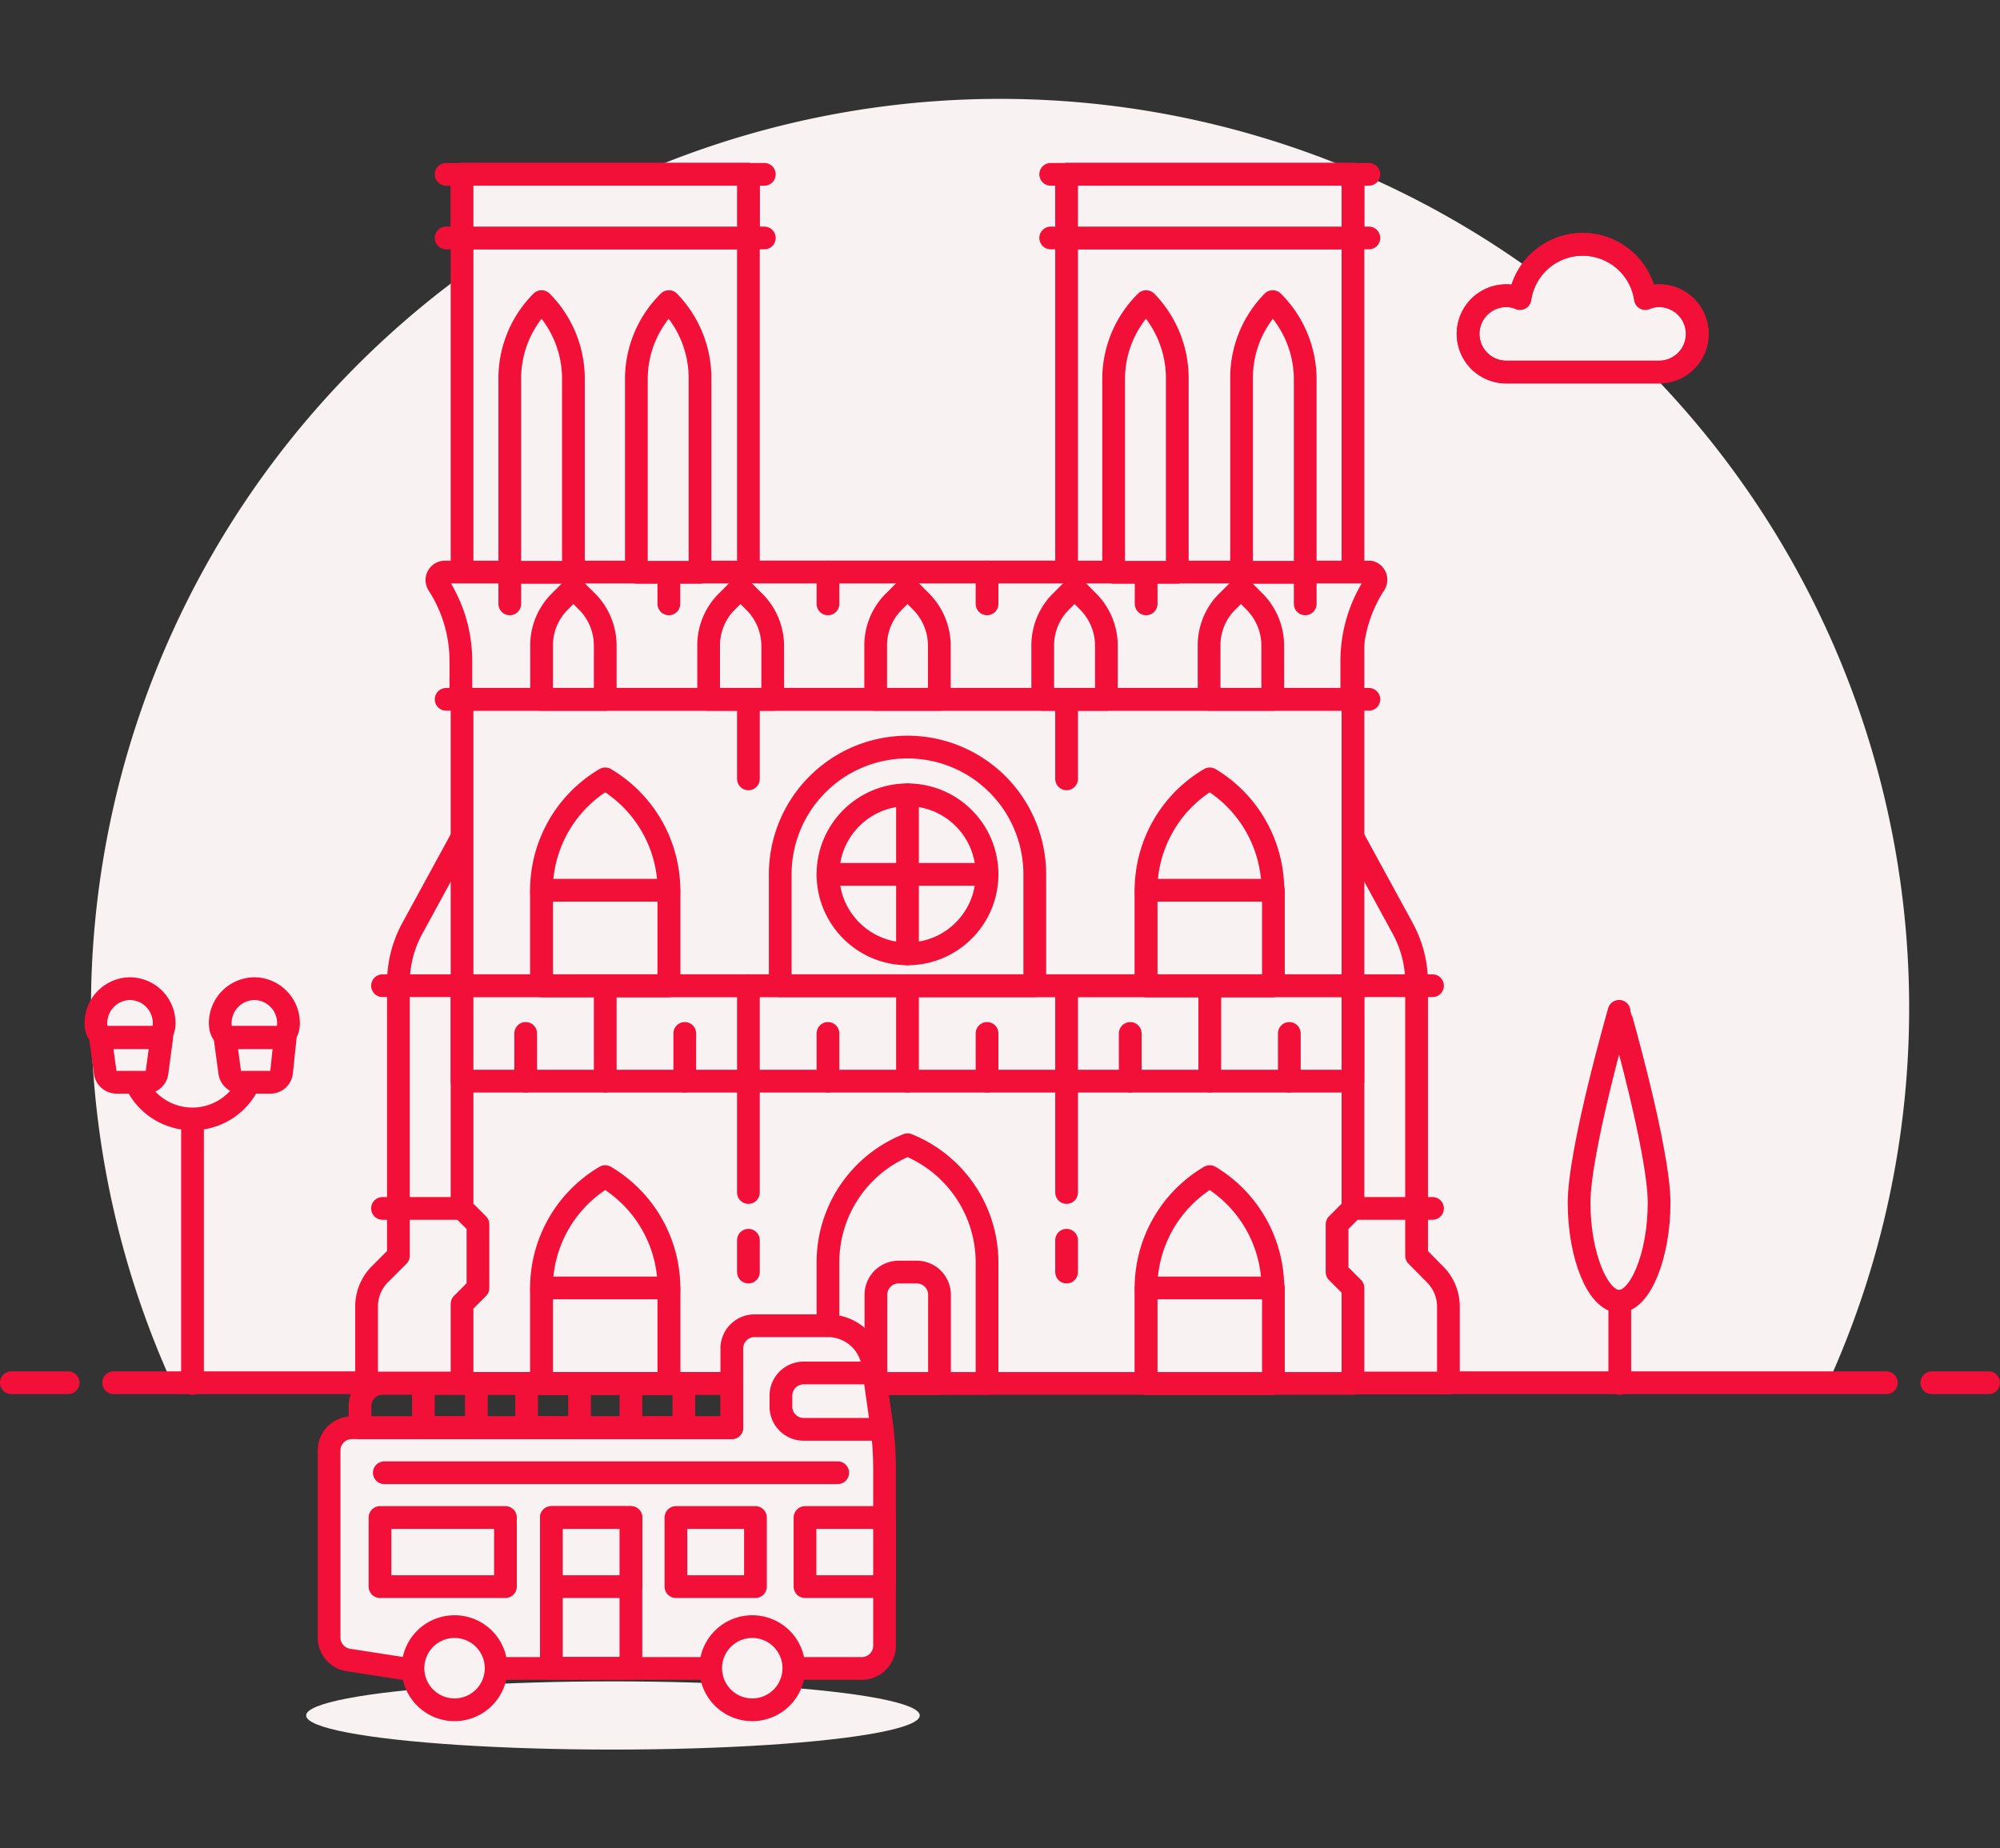 <svg xmlns="http://www.w3.org/2000/svg" xmlns:xlink="http://www.w3.org/1999/xlink" width="145" height="134" viewBox="0 0 145 134">
  <rect x="0" y="0" width="145" height="134" fill="#333333" stroke="none"/>
  <defs>
    <clipPath id="clip-path">
      <rect id="Retângulo_73" data-name="Retângulo 73" width="145" height="134" transform="translate(213 109)" fill="none" stroke="#f20f38" stroke-width="1"/>
    </clipPath>
  </defs>
  <g id="NOTRE_DAME" data-name="NOTRE DAME" transform="translate(-213 -109)" clip-path="url(#clip-path)">
    <g id="notre-dame" transform="translate(203.114 93.611)">
      <path id="Caminho_169" data-name="Caminho 169" d="M148.3,88.45A65.909,65.909,0,1,0,22.343,115.637H142.43A65.711,65.711,0,0,0,148.3,88.45Z" fill="#f9f2f3"/>
      <line id="Linha_77" data-name="Linha 77" x2="128.523" transform="translate(18.125 115.637)" fill="none" stroke="#f20f38" stroke-linecap="round" stroke-linejoin="round" stroke-width="1.648"/>
      <line id="Linha_78" data-name="Linha 78" x2="4.119" transform="translate(10.71 115.637)" fill="none" stroke="#f20f38" stroke-linecap="round" stroke-linejoin="round" stroke-width="1.648"/>
      <line id="Linha_79" data-name="Linha 79" x2="4.119" transform="translate(149.943 115.637)" fill="none" stroke="#f20f38" stroke-linecap="round" stroke-linejoin="round" stroke-width="1.648"/>
      <path id="Caminho_170" data-name="Caminho 170" d="M105.669,71.857,111.584,82.7a8.239,8.239,0,0,1,1.005,3.955v19.773l1.335,1.351a3.3,3.3,0,0,1,.972,2.323v5.553h-9.227Z" fill="#f9f2f3" stroke="#f20f38" stroke-linecap="round" stroke-linejoin="round" stroke-width="1.648"/>
      <line id="Linha_80" data-name="Linha 80" x2="5.767" transform="translate(107.976 102.999)" fill="none" stroke="#f20f38" stroke-linecap="round" stroke-linejoin="round" stroke-width="1.648"/>
      <path id="Caminho_171" data-name="Caminho 171" d="M45.691,71.857,39.776,82.7a8.239,8.239,0,0,0-1.005,3.955v19.773l-1.351,1.351a3.3,3.3,0,0,0-.956,2.323v5.553h9.227Z" fill="#f9f2f3" stroke="#f20f38" stroke-linecap="round" stroke-linejoin="round" stroke-width="1.648"/>
      <path id="Caminho_172" data-name="Caminho 172" d="M130.17,36.827a2.521,2.521,0,0,0-.989.2,4.6,4.6,0,0,0-9.1,0,2.521,2.521,0,0,0-.989-.2,2.768,2.768,0,0,0,0,5.536H130.17a2.768,2.768,0,0,0,0-5.536Z" fill="#f9f2f3"/>
      <path id="Caminho_173" data-name="Caminho 173" d="M130.17,36.827a2.521,2.521,0,0,0-.989.2,4.6,4.6,0,0,0-9.1,0,2.521,2.521,0,0,0-.989-.2,2.768,2.768,0,0,0,0,5.536H130.17a2.768,2.768,0,0,0,0-5.536Z" fill="none" stroke="#f20f38" stroke-linejoin="round" stroke-width="1.648"/>
      <path id="Caminho_174" data-name="Caminho 174" d="M87.214,28.028V56.863H64.146V28.028H43.385V103l1.153,1.153v4.614l-1.153,1.153v5.767h64.591v-6.92l-1.153-1.153v-3.46L107.976,103V28.028Z" fill="#f9f2f3"/>
      <path id="Caminho_175" data-name="Caminho 175" d="M130.17,36.827a2.521,2.521,0,0,0-.989.2,4.6,4.6,0,0,0-9.1,0,2.521,2.521,0,0,0-.989-.2,2.768,2.768,0,0,0,0,5.536H130.17a2.768,2.768,0,0,0,0-5.536Z" fill="none" stroke="#f20f38" stroke-linejoin="round" stroke-width="1.648"/>
      <path id="Caminho_176" data-name="Caminho 176" d="M87.214,28.028V56.863H64.146V28.028H43.385V103l1.153,1.153v4.614l-1.153,1.153v5.767h64.591v-6.92l-1.153-1.153v-3.46L107.976,103V28.028Z" fill="none" stroke="#f20f38" stroke-linecap="round" stroke-linejoin="round" stroke-width="1.648"/>
      <rect id="Retângulo_74" data-name="Retângulo 74" width="64.591" height="6.92" transform="translate(43.385 86.852)" fill="#f9f2f3" stroke="#f20f38" stroke-linecap="round" stroke-linejoin="round" stroke-width="1.648"/>
      <path id="Caminho_177" data-name="Caminho 177" d="M109.211,56.863H42.132a.577.577,0,0,0-.478.89h0A10.249,10.249,0,0,1,43.3,63.421V66.09h64.591V63.421a10.232,10.232,0,0,1,1.648-5.668h0a.577.577,0,0,0-.33-.89Z" fill="#f9f2f3" stroke="#f20f38" stroke-linecap="round" stroke-linejoin="round" stroke-width="1.648"/>
      <path id="Caminho_178" data-name="Caminho 178" d="M75.68,98.386h0a9.178,9.178,0,0,0-5.767,8.519v8.782H81.447V106.9a9.211,9.211,0,0,0-5.767-8.519Z" fill="#f9f2f3" stroke="#f20f38" stroke-linecap="round" stroke-linejoin="round" stroke-width="1.648"/>
      <path id="Caminho_179" data-name="Caminho 179" d="M53.765,100.693h0a9.392,9.392,0,0,0-4.614,8.519v6.476h9.227v-6.476a9.425,9.425,0,0,0-4.614-8.519Z" fill="#f9f2f3" stroke="#f20f38" stroke-linecap="round" stroke-linejoin="round" stroke-width="1.648"/>
      <path id="Caminho_180" data-name="Caminho 180" d="M53.765,71.857h0a9.392,9.392,0,0,0-4.614,8.519v6.476h9.227V80.376A9.425,9.425,0,0,0,53.765,71.857Z" fill="#f9f2f3" stroke="#f20f38" stroke-linecap="round" stroke-linejoin="round" stroke-width="1.648"/>
      <path id="Caminho_181" data-name="Caminho 181" d="M97.595,71.857h0a9.392,9.392,0,0,0-4.614,8.519v6.476h9.178V80.376a9.425,9.425,0,0,0-4.564-8.519Z" fill="#f9f2f3" stroke="#f20f38" stroke-linecap="round" stroke-linejoin="round" stroke-width="1.648"/>
      <path id="Caminho_182" data-name="Caminho 182" d="M97.595,100.693h0a9.392,9.392,0,0,0-4.614,8.519v6.476h9.178v-6.476a9.425,9.425,0,0,0-4.564-8.519Z" fill="#f9f2f3" stroke="#f20f38" stroke-linecap="round" stroke-linejoin="round" stroke-width="1.648"/>
      <line id="Linha_81" data-name="Linha 81" y2="14.994" transform="translate(64.146 86.852)" fill="none" stroke="#f20f38" stroke-linecap="round" stroke-linejoin="round" stroke-width="1.648"/>
      <line id="Linha_82" data-name="Linha 82" y2="14.994" transform="translate(87.214 86.852)" fill="none" stroke="#f20f38" stroke-linecap="round" stroke-linejoin="round" stroke-width="1.648"/>
      <line id="Linha_83" data-name="Linha 83" y2="5.767" transform="translate(64.146 66.09)" fill="none" stroke="#f20f38" stroke-linecap="round" stroke-linejoin="round" stroke-width="1.648"/>
      <line id="Linha_84" data-name="Linha 84" y2="5.767" transform="translate(87.214 66.09)" fill="none" stroke="#f20f38" stroke-linecap="round" stroke-linejoin="round" stroke-width="1.648"/>
      <path id="Caminho_183" data-name="Caminho 183" d="M75.68,69.551h0a9.227,9.227,0,0,0-9.227,9.227v8.074H84.907V78.778A9.227,9.227,0,0,0,75.68,69.551Z" fill="#f9f2f3" stroke="#f20f38" stroke-linecap="round" stroke-linejoin="round" stroke-width="1.648"/>
      <circle id="Elipse_33" data-name="Elipse 33" cx="5.767" cy="5.767" r="5.767" transform="translate(69.913 73.011)" fill="#f9f2f3"/>
      <path id="Caminho_184" data-name="Caminho 184" d="M79.8,74.774a5.685,5.685,0,0,0-4.119-1.763A5.751,5.751,0,0,0,74.032,84.3Z" fill="#f9f2f3"/>
      <circle id="Elipse_34" data-name="Elipse 34" cx="5.767" cy="5.767" r="5.767" transform="translate(69.913 73.011)" fill="none" stroke="#f20f38" stroke-linecap="round" stroke-linejoin="round" stroke-width="1.648"/>
      <line id="Linha_85" data-name="Linha 85" y2="2.307" transform="translate(64.146 105.306)" fill="none" stroke="#f20f38" stroke-linecap="round" stroke-linejoin="round" stroke-width="1.648"/>
      <line id="Linha_86" data-name="Linha 86" y2="2.307" transform="translate(87.214 105.306)" fill="none" stroke="#f20f38" stroke-linecap="round" stroke-linejoin="round" stroke-width="1.648"/>
      <line id="Linha_87" data-name="Linha 87" y1="6.92" transform="translate(53.765 86.852)" fill="none" stroke="#f20f38" stroke-linecap="round" stroke-linejoin="round" stroke-width="1.648"/>
      <line id="Linha_88" data-name="Linha 88" y1="3.46" transform="translate(47.998 90.312)" fill="none" stroke="#f20f38" stroke-linecap="round" stroke-linejoin="round" stroke-width="1.648"/>
      <line id="Linha_89" data-name="Linha 89" y1="3.46" transform="translate(59.532 90.312)" fill="none" stroke="#f20f38" stroke-linecap="round" stroke-linejoin="round" stroke-width="1.648"/>
      <line id="Linha_90" data-name="Linha 90" y1="6.92" transform="translate(75.68 86.852)" fill="none" stroke="#f20f38" stroke-linecap="round" stroke-linejoin="round" stroke-width="1.648"/>
      <line id="Linha_91" data-name="Linha 91" y1="3.46" transform="translate(69.913 90.312)" fill="none" stroke="#f20f38" stroke-linecap="round" stroke-linejoin="round" stroke-width="1.648"/>
      <line id="Linha_92" data-name="Linha 92" y1="3.46" transform="translate(81.447 90.312)" fill="none" stroke="#f20f38" stroke-linecap="round" stroke-linejoin="round" stroke-width="1.648"/>
      <line id="Linha_93" data-name="Linha 93" y1="6.92" transform="translate(97.595 86.852)" fill="none" stroke="#f20f38" stroke-linecap="round" stroke-linejoin="round" stroke-width="1.648"/>
      <line id="Linha_94" data-name="Linha 94" y1="3.46" transform="translate(91.828 90.312)" fill="none" stroke="#f20f38" stroke-linecap="round" stroke-linejoin="round" stroke-width="1.648"/>
      <line id="Linha_95" data-name="Linha 95" y1="3.46" transform="translate(103.362 90.312)" fill="none" stroke="#f20f38" stroke-linecap="round" stroke-linejoin="round" stroke-width="1.648"/>
      <path id="Caminho_185" data-name="Caminho 185" d="M52.447,59.005l-.989-.989-.989.989a4.482,4.482,0,0,0-1.318,3.2V66.09h4.614V62.2a4.548,4.548,0,0,0-1.318-3.2Z" fill="#f9f2f3" stroke="#f20f38" stroke-linecap="round" stroke-linejoin="round" stroke-width="1.648"/>
      <path id="Caminho_186" data-name="Caminho 186" d="M64.558,59.005l-.989-.989-.989.989a4.482,4.482,0,0,0-1.318,3.2V66.09h4.647V62.2a4.548,4.548,0,0,0-1.351-3.2Z" fill="#f9f2f3" stroke="#f20f38" stroke-linecap="round" stroke-linejoin="round" stroke-width="1.648"/>
      <path id="Caminho_187" data-name="Caminho 187" d="M76.669,59.005l-.989-.989-.989.989a4.482,4.482,0,0,0-1.318,3.2V66.09h4.614V62.2A4.548,4.548,0,0,0,76.669,59.005Z" fill="#f9f2f3" stroke="#f20f38" stroke-linecap="round" stroke-linejoin="round" stroke-width="1.648"/>
      <path id="Caminho_188" data-name="Caminho 188" d="M88.78,59.005l-.989-.989-.989.989a4.482,4.482,0,0,0-1.318,3.2V66.09H90.1V62.2A4.548,4.548,0,0,0,88.78,59.005Z" fill="#f9f2f3" stroke="#f20f38" stroke-linecap="round" stroke-linejoin="round" stroke-width="1.648"/>
      <path id="Caminho_189" data-name="Caminho 189" d="M98.864,59.005l.989-.989.989.989a4.548,4.548,0,0,1,1.318,3.2V66.09H97.545V62.2a4.482,4.482,0,0,1,1.318-3.2Z" fill="#f9f2f3" stroke="#f20f38" stroke-linecap="round" stroke-linejoin="round" stroke-width="1.648"/>
      <line id="Linha_96" data-name="Linha 96" y2="2.307" transform="translate(58.379 56.863)" fill="none" stroke="#f20f38" stroke-linecap="round" stroke-linejoin="round" stroke-width="1.648"/>
      <line id="Linha_97" data-name="Linha 97" y2="2.307" transform="translate(46.845 56.863)" fill="none" stroke="#f20f38" stroke-linecap="round" stroke-linejoin="round" stroke-width="1.648"/>
      <line id="Linha_98" data-name="Linha 98" y2="2.307" transform="translate(69.913 56.863)" fill="none" stroke="#f20f38" stroke-linecap="round" stroke-linejoin="round" stroke-width="1.648"/>
      <line id="Linha_99" data-name="Linha 99" y2="2.307" transform="translate(81.447 56.863)" fill="none" stroke="#f20f38" stroke-linecap="round" stroke-linejoin="round" stroke-width="1.648"/>
      <line id="Linha_100" data-name="Linha 100" y2="2.307" transform="translate(92.981 56.863)" fill="none" stroke="#f20f38" stroke-linecap="round" stroke-linejoin="round" stroke-width="1.648"/>
      <line id="Linha_101" data-name="Linha 101" y2="2.307" transform="translate(104.515 56.863)" fill="none" stroke="#f20f38" stroke-linecap="round" stroke-linejoin="round" stroke-width="1.648"/>
      <path id="Caminho_190" data-name="Caminho 190" d="M75.037,107.613h1.318A1.648,1.648,0,0,1,78,109.261v6.426H73.39v-6.426A1.648,1.648,0,0,1,75.037,107.613Z" fill="#f9f2f3"/>
      <path id="Caminho_191" data-name="Caminho 191" d="M76.356,107.613H75.037a1.648,1.648,0,0,0-1.648,1.648v6.426h.33L77.9,108.75A1.648,1.648,0,0,0,76.356,107.613Z" fill="#f9f2f3"/>
      <path id="Caminho_192" data-name="Caminho 192" d="M75.037,107.613h1.318A1.648,1.648,0,0,1,78,109.261v6.426H73.39v-6.426A1.648,1.648,0,0,1,75.037,107.613Z" fill="none" stroke="#f20f38" stroke-linecap="round" stroke-linejoin="round" stroke-width="1.648"/>
      <path id="Caminho_193" data-name="Caminho 193" d="M49.152,37.255h0a7.876,7.876,0,0,0-2.307,5.586V56.88h4.614V42.841A7.959,7.959,0,0,0,49.152,37.255Z" fill="#f9f2f3"/>
      <path id="Caminho_194" data-name="Caminho 194" d="M51.459,45V42.841a7.959,7.959,0,0,0-2.307-5.569h0a7.876,7.876,0,0,0-2.307,5.569v9.886Z" fill="#f9f2f3"/>
      <path id="Caminho_195" data-name="Caminho 195" d="M49.152,37.255h0a7.876,7.876,0,0,0-2.307,5.586V56.88h4.614V42.841A7.959,7.959,0,0,0,49.152,37.255Z" fill="none" stroke="#f20f38" stroke-linecap="round" stroke-linejoin="round" stroke-width="1.648"/>
      <path id="Caminho_196" data-name="Caminho 196" d="M58.379,37.255h0a7.876,7.876,0,0,0-2.356,5.586V56.88h4.614V42.841A7.959,7.959,0,0,0,58.379,37.255Z" fill="#f9f2f3"/>
      <path id="Caminho_197" data-name="Caminho 197" d="M60.686,45V42.841a7.959,7.959,0,0,0-2.307-5.569h0a7.876,7.876,0,0,0-2.356,5.569v9.886Z" fill="#f9f2f3"/>
      <path id="Caminho_198" data-name="Caminho 198" d="M58.379,37.255h0a7.876,7.876,0,0,0-2.356,5.586V56.88h4.614V42.841A7.959,7.959,0,0,0,58.379,37.255Z" fill="none" stroke="#f20f38" stroke-linecap="round" stroke-linejoin="round" stroke-width="1.648"/>
      <path id="Caminho_199" data-name="Caminho 199" d="M92.981,37.255h0a7.876,7.876,0,0,0-2.356,5.586V56.88h4.614V42.841a7.958,7.958,0,0,0-2.257-5.586Z" fill="#f9f2f3"/>
      <path id="Caminho_200" data-name="Caminho 200" d="M95.288,45V42.841a7.959,7.959,0,0,0-2.307-5.569h0a7.876,7.876,0,0,0-2.356,5.569v9.886Z" fill="#f9f2f3"/>
      <path id="Caminho_201" data-name="Caminho 201" d="M92.981,37.255h0a7.876,7.876,0,0,0-2.356,5.586V56.88h4.614V42.841a7.958,7.958,0,0,0-2.257-5.586Z" fill="none" stroke="#f20f38" stroke-linecap="round" stroke-linejoin="round" stroke-width="1.648"/>
      <path id="Caminho_202" data-name="Caminho 202" d="M102.159,37.255h0A7.876,7.876,0,0,0,99.9,42.841V56.88h4.614V42.841A7.959,7.959,0,0,0,102.159,37.255Z" fill="#f9f2f3"/>
      <path id="Caminho_203" data-name="Caminho 203" d="M104.515,45V42.841a7.959,7.959,0,0,0-2.356-5.586h0A7.876,7.876,0,0,0,99.9,42.841v9.886Z" fill="#f9f2f3"/>
      <path id="Caminho_204" data-name="Caminho 204" d="M102.159,37.255h0A7.876,7.876,0,0,0,99.9,42.841V56.88h4.614V42.841A7.959,7.959,0,0,0,102.159,37.255Z" fill="none" stroke="#f20f38" stroke-linecap="round" stroke-linejoin="round" stroke-width="1.648"/>
      <line id="Linha_102" data-name="Linha 102" x2="23.068" transform="translate(42.231 32.641)" fill="none" stroke="#f20f38" stroke-linecap="round" stroke-linejoin="round" stroke-width="1.648"/>
      <line id="Linha_103" data-name="Linha 103" x2="23.068" transform="translate(42.231 28.028)" fill="none" stroke="#f20f38" stroke-linecap="round" stroke-linejoin="round" stroke-width="1.648"/>
      <line id="Linha_104" data-name="Linha 104" x2="23.068" transform="translate(86.061 32.641)" fill="none" stroke="#f20f38" stroke-linecap="round" stroke-linejoin="round" stroke-width="1.648"/>
      <line id="Linha_105" data-name="Linha 105" x2="23.068" transform="translate(86.061 28.028)" fill="none" stroke="#f20f38" stroke-linecap="round" stroke-linejoin="round" stroke-width="1.648"/>
      <line id="Linha_106" data-name="Linha 106" x2="66.898" transform="translate(42.231 66.09)" fill="none" stroke="#f20f38" stroke-linecap="round" stroke-linejoin="round" stroke-width="1.648"/>
      <line id="Linha_107" data-name="Linha 107" x2="76.125" transform="translate(37.618 86.852)" fill="none" stroke="#f20f38" stroke-linecap="round" stroke-linejoin="round" stroke-width="1.648"/>
      <line id="Linha_108" data-name="Linha 108" x1="5.767" transform="translate(37.618 102.999)" fill="none" stroke="#f20f38" stroke-linecap="round" stroke-linejoin="round" stroke-width="1.648"/>
      <rect id="Retângulo_75" data-name="Retângulo 75" width="20.761" height="4.614" transform="translate(43.385 28.028)" fill="#f9f2f3" stroke="#f20f38" stroke-linecap="round" stroke-linejoin="round" stroke-width="1.648"/>
      <rect id="Retângulo_76" data-name="Retângulo 76" width="20.761" height="4.614" transform="translate(87.214 28.028)" fill="#f9f2f3" stroke="#f20f38" stroke-linecap="round" stroke-linejoin="round" stroke-width="1.648"/>
      <line id="Linha_109" data-name="Linha 109" y2="11.534" transform="translate(75.68 73.011)" fill="none" stroke="#f20f38" stroke-linecap="round" stroke-linejoin="round" stroke-width="1.648"/>
      <line id="Linha_110" data-name="Linha 110" x2="11.534" transform="translate(69.913 78.778)" fill="none" stroke="#f20f38" stroke-linecap="round" stroke-linejoin="round" stroke-width="1.648"/>
      <rect id="Retângulo_77" data-name="Retângulo 77" width="9.227" height="6.92" transform="translate(49.152 79.931)" fill="#f9f2f3"/>
      <path id="Caminho_205" data-name="Caminho 205" d="M49.152,79.931v6.92h3.46l4.152-6.92Z" fill="#f9f2f3"/>
      <rect id="Retângulo_78" data-name="Retângulo 78" width="9.227" height="6.92" transform="translate(49.152 79.931)" fill="none" stroke="#f20f38" stroke-linecap="round" stroke-linejoin="round" stroke-width="1.648"/>
      <rect id="Retângulo_79" data-name="Retângulo 79" width="9.227" height="6.92" transform="translate(92.981 79.931)" fill="#f9f2f3"/>
      <path id="Caminho_206" data-name="Caminho 206" d="M92.981,79.931v6.92h3.46l4.152-6.92Z" fill="#f9f2f3"/>
      <rect id="Retângulo_80" data-name="Retângulo 80" width="9.227" height="6.92" transform="translate(92.981 79.931)" fill="none" stroke="#f20f38" stroke-linecap="round" stroke-linejoin="round" stroke-width="1.648"/>
      <rect id="Retângulo_81" data-name="Retângulo 81" width="9.227" height="6.92" transform="translate(49.152 108.766)" fill="#f9f2f3"/>
      <path id="Caminho_207" data-name="Caminho 207" d="M49.152,108.766v6.92h3.46l4.152-6.92Z" fill="#f9f2f3"/>
      <rect id="Retângulo_82" data-name="Retângulo 82" width="9.227" height="6.92" transform="translate(49.152 108.766)" fill="none" stroke="#f20f38" stroke-linecap="round" stroke-linejoin="round" stroke-width="1.648"/>
      <rect id="Retângulo_83" data-name="Retângulo 83" width="9.227" height="6.92" transform="translate(92.981 108.766)" fill="#f9f2f3"/>
      <path id="Caminho_208" data-name="Caminho 208" d="M92.981,108.766v6.92h3.46l4.152-6.92Z" fill="#f9f2f3"/>
      <rect id="Retângulo_84" data-name="Retângulo 84" width="9.227" height="6.92" transform="translate(92.981 108.766)" fill="none" stroke="#f20f38" stroke-linecap="round" stroke-linejoin="round" stroke-width="1.648"/>
      <path id="Caminho_209" data-name="Caminho 209" d="M130.17,102.6c0,3.823-1.368,7.135-2.9,7.135s-2.9-3.3-2.9-7.135,2.9-13.89,2.9-13.89S130.17,98.765,130.17,102.6Z" fill="#f9f2f3" stroke="#f20f38" stroke-linecap="round" stroke-linejoin="round" stroke-width="1.648"/>
      <line id="Linha_111" data-name="Linha 111" y2="5.948" transform="translate(127.32 109.739)" fill="none" stroke="#f20f38" stroke-linecap="round" stroke-linejoin="round" stroke-width="1.648"/>
      <path id="Caminho_210" data-name="Caminho 210" d="M28.341,92.273a4.515,4.515,0,0,1-9.013,0" fill="none" stroke="#f20f38" stroke-linecap="round" stroke-linejoin="round" stroke-width="1.648"/>
      <path id="Caminho_211" data-name="Caminho 211" d="M21.009,90.625h-3.3a.873.873,0,0,1-.527-.2.692.692,0,0,0,0,.264l.33,2.455a.84.84,0,0,0,.824.709h2.126a.807.807,0,0,0,.807-.709l.33-2.455a.692.692,0,0,0,0-.264.791.791,0,0,1-.593.2Z" fill="#f9f2f3" stroke="#f20f38" stroke-linecap="round" stroke-linejoin="round" stroke-width="1.648"/>
      <path id="Caminho_212" data-name="Caminho 212" d="M19.328,87.066a2.5,2.5,0,0,0-2.488,2.5c0,.725.363,1.022.824,1.022h3.3c.461,0,.824-.3.824-1.022a2.5,2.5,0,0,0-2.456-2.5Z" fill="#f9f2f3" stroke="#f20f38" stroke-linecap="round" stroke-linejoin="round" stroke-width="1.648"/>
      <path id="Caminho_213" data-name="Caminho 213" d="M30.022,90.625h-3.3a.791.791,0,0,1-.511-.2,1.285,1.285,0,0,0,0,.264l.33,2.455a.84.84,0,0,0,.824.709h2.126a.807.807,0,0,0,.807-.709l.264-2.521a1.285,1.285,0,0,0,0-.264.791.791,0,0,1-.544.264Z" fill="#f9f2f3" stroke="#f20f38" stroke-linecap="round" stroke-linejoin="round" stroke-width="1.648"/>
      <path id="Caminho_214" data-name="Caminho 214" d="M28.341,87.066a2.5,2.5,0,0,0-2.488,2.5c0,.725.362,1.022.824,1.022h3.3c.461,0,.824-.3.824-1.022a2.5,2.5,0,0,0-2.456-2.5Z" fill="#f9f2f3" stroke="#f20f38" stroke-linecap="round" stroke-linejoin="round" stroke-width="1.648"/>
      <line id="Linha_112" data-name="Linha 112" y2="18.932" transform="translate(23.843 96.755)" fill="none" stroke="#f20f38" stroke-linecap="round" stroke-linejoin="round" stroke-width="1.648"/>
      <ellipse id="Elipse_35" data-name="Elipse 35" cx="22.244" cy="2.472" rx="22.244" ry="2.472" transform="translate(32.081 137.289)" fill="#f9f2f3"/>
      <path id="Caminho_215" data-name="Caminho 215" d="M62.943,113.1v5.8H35.393a1.648,1.648,0,0,0-1.648,1.648v13.544a1.648,1.648,0,0,0,1.4,1.648l3.938.61H72.368a1.648,1.648,0,0,0,1.648-1.648v-12.77a24.715,24.715,0,0,0-.247-3.493l-.593-4.1a3.3,3.3,0,0,0-3.3-2.834H64.591A1.648,1.648,0,0,0,62.943,113.1Z" fill="#f9f2f3" stroke="#f20f38" stroke-linecap="round" stroke-linejoin="round" stroke-width="1.648"/>
      <path id="Caminho_216" data-name="Caminho 216" d="M45.856,136.333a3.015,3.015,0,1,1-3.015-3.015,3.015,3.015,0,0,1,3.015,3.015Z" fill="#f9f2f3" stroke="#f20f38" stroke-linecap="round" stroke-linejoin="round" stroke-width="1.648"/>
      <path id="Caminho_217" data-name="Caminho 217" d="M67.441,136.333a3.015,3.015,0,1,1-3.015-3.015A3.015,3.015,0,0,1,67.441,136.333Z" fill="#f9f2f3" stroke="#f20f38" stroke-linecap="round" stroke-linejoin="round" stroke-width="1.648"/>
      <rect id="Retângulo_85" data-name="Retângulo 85" width="5.767" height="10.924" transform="translate(49.86 125.409)" fill="#f9f2f3" stroke="#f20f38" stroke-linecap="round" stroke-linejoin="round" stroke-width="1.648"/>
      <rect id="Retângulo_86" data-name="Retângulo 86" width="9.095" height="5.009" transform="translate(37.436 125.409)" fill="#f9f2f3"/>
      <rect id="Retângulo_87" data-name="Retângulo 87" width="9.095" height="5.009" transform="translate(37.436 125.409)" fill="none" stroke="#f20f38" stroke-linecap="round" stroke-linejoin="round" stroke-width="1.648"/>
      <rect id="Retângulo_88" data-name="Retângulo 88" width="5.767" height="5.009" transform="translate(58.89 125.409)" fill="#f9f2f3"/>
      <rect id="Retângulo_89" data-name="Retângulo 89" width="5.767" height="5.009" transform="translate(58.89 125.409)" fill="none" stroke="#f20f38" stroke-linecap="round" stroke-linejoin="round" stroke-width="1.648"/>
      <rect id="Retângulo_90" data-name="Retângulo 90" width="5.767" height="5.009" transform="translate(68.249 125.409)" fill="#f9f2f3"/>
      <rect id="Retângulo_91" data-name="Retângulo 91" width="5.767" height="5.009" transform="translate(68.249 125.409)" fill="none" stroke="#f20f38" stroke-linecap="round" stroke-linejoin="round" stroke-width="1.648"/>
      <path id="Caminho_218" data-name="Caminho 218" d="M68.15,119.015h5.685l-.577-4.086H68.15a1.648,1.648,0,0,0-1.648,1.648v.824a1.648,1.648,0,0,0,1.648,1.615Z" fill="#f9f2f3"/>
      <path id="Caminho_219" data-name="Caminho 219" d="M68.15,119.015h5.685l-.577-4.086H68.15a1.648,1.648,0,0,0-1.648,1.648v.824a1.648,1.648,0,0,0,1.648,1.615Z" fill="none" stroke="#f20f38" stroke-linecap="round" stroke-linejoin="round" stroke-width="1.648"/>
      <path id="Caminho_220" data-name="Caminho 220" d="M37.634,115.687H62.943V118.9H35.986v-1.565A1.648,1.648,0,0,1,37.634,115.687Z" fill="none" stroke="#f20f38" stroke-linecap="round" stroke-linejoin="round" stroke-width="1.648"/>
      <rect id="Retângulo_92" data-name="Retângulo 92" width="3.839" height="3.213" transform="translate(40.584 115.687)" fill="none" stroke="#f20f38" stroke-linecap="round" stroke-linejoin="round" stroke-width="1.648"/>
      <rect id="Retângulo_93" data-name="Retângulo 93" width="3.839" height="3.213" transform="translate(48.064 115.687)" fill="none" stroke="#f20f38" stroke-linecap="round" stroke-linejoin="round" stroke-width="1.648"/>
      <rect id="Retângulo_94" data-name="Retângulo 94" width="3.839" height="3.213" transform="translate(55.627 115.687)" fill="none" stroke="#f20f38" stroke-linecap="round" stroke-linejoin="round" stroke-width="1.648"/>
      <rect id="Retângulo_95" data-name="Retângulo 95" width="5.767" height="5.009" transform="translate(49.86 125.409)" fill="#f9f2f3" stroke="#f20f38" stroke-linecap="round" stroke-linejoin="round" stroke-width="1.648"/>
      <line id="Linha_113" data-name="Linha 113" x2="32.872" transform="translate(37.749 122.162)" fill="none" stroke="#f20f38" stroke-linecap="round" stroke-linejoin="round" stroke-width="1.648"/>
    </g>
  </g>
</svg>
